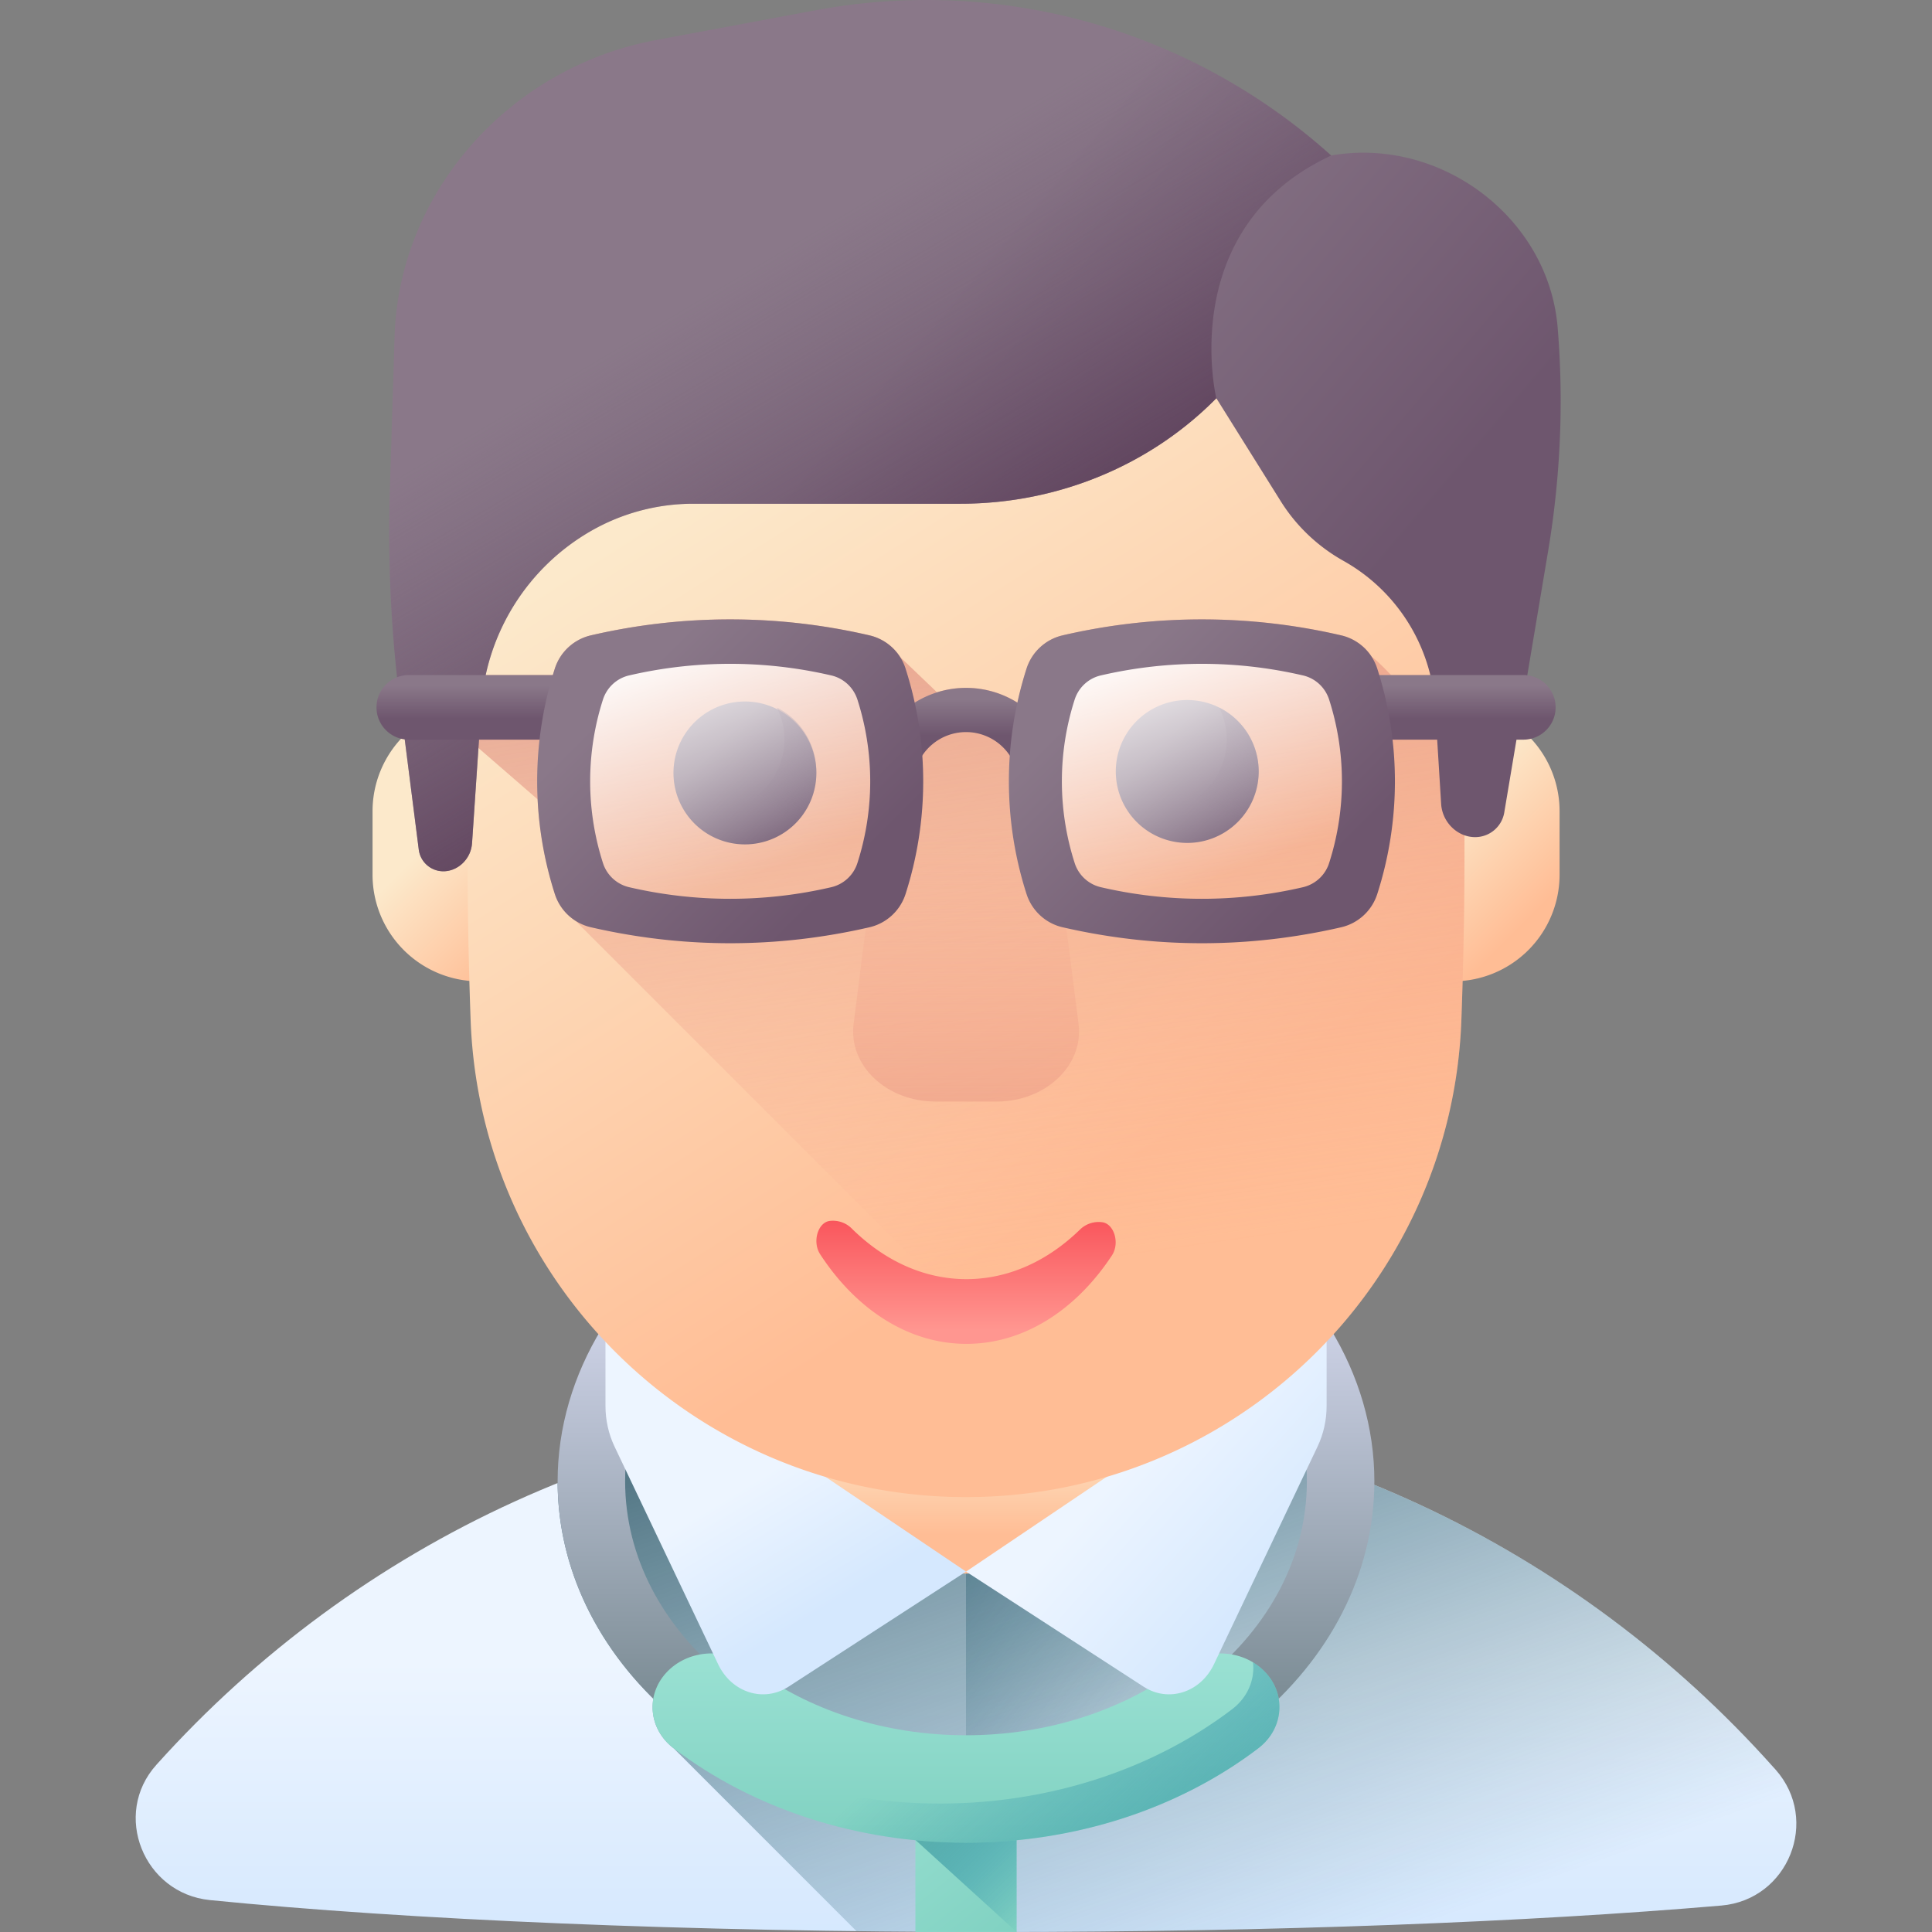 <svg xmlns="http://www.w3.org/2000/svg" width="64" height="64" fill="none" viewBox="0 0 64 64">
  <rect x="0" y="0" width="64" height="64" fill="#808080" stroke="none"/>
  <g clip-path="url(#clip0)">
    <path fill="url(#paint0_linear)" d="M58.819 58.622c1.481 1.669.425 4.31-1.798 4.502-6.368.545-14.8.876-24.05.876-10.238 0-19.474-.405-26.017-1.057-2.196-.22-3.25-2.843-1.773-4.482l.034-.038c6.575-7.305 16.107-11.898 26.71-11.898 10.49 0 19.924 4.49 26.494 11.655.135.147.268.294.4.442z"/>
    <path fill="url(#paint1_linear)" d="M57.022 63.124c-6.368.545-14.8.876-24.05.876-1.559 0-3.093-.01-4.599-.028l-6.055-6.055c-.548-.417-.779-1.048-.675-1.645-1.963-1.936-3.153-4.427-3.17-7.143a35.791 35.791 0 0113.25-2.602c.067-.002.135-.002.203-.002 3.96 0 7.77.64 11.332 1.823a35.938 35.938 0 0115.56 10.275c1.483 1.668.426 4.31-1.796 4.501z"/>
    <path fill="url(#paint2_linear)" d="M58.42 58.18C51.863 51.03 42.46 46.547 32 46.525v17.473l.971.001c9.25 0 17.682-.33 24.05-.876 2.222-.19 3.279-2.833 1.797-4.501a37.184 37.184 0 00-.399-.442z"/>
    <path fill="url(#paint3_linear)" d="M32 60.28c-7.46 0-13.528-5.03-13.528-11.211 0-3.556 2.066-6.936 5.527-9.042.513-.312 1.208-.187 1.551.28.343.467.206 1.098-.308 1.41-2.882 1.754-4.534 4.433-4.534 7.352 0 5.06 5.065 9.177 11.292 9.177 6.226 0 11.292-4.117 11.292-9.177 0-2.919-1.653-5.598-4.535-7.351-.513-.313-.651-.944-.308-1.41.343-.468 1.038-.593 1.551-.28 3.461 2.105 5.528 5.485 5.528 9.041 0 6.181-6.069 11.21-13.528 11.21z"/>
    <path fill="url(#paint4_linear)" d="M32 57.736c-.926 0-1.676.683-1.676 1.526v4.736h3.354v-4.736c0-.843-.75-1.526-1.677-1.526z"/>
    <path fill="url(#paint5_linear)" d="M33.676 59.261c0-.842-.75-1.525-1.677-1.525-.926 0-1.677.683-1.677 1.526v1.686l3.354 3.05v-4.736z"/>
    <path fill="url(#paint6_linear)" d="M32 61.042c-3.593 0-7.032-1.11-9.683-3.126-.828-.63-.938-1.753-.245-2.507.693-.754 1.927-.853 2.756-.223 1.948 1.481 4.495 2.297 7.173 2.297 2.677 0 5.224-.816 7.172-2.297.829-.63 2.063-.53 2.756.223.693.754.583 1.877-.246 2.507-2.65 2.016-6.089 3.126-9.682 3.126z"/>
    <path fill="url(#paint7_linear)" d="M41.928 55.408a1.909 1.909 0 00-.421-.342c.065.57-.172 1.158-.69 1.553-2.651 2.016-6.09 3.126-9.684 3.126-3.513 0-6.878-1.062-9.503-2.993.055.438.286.858.687 1.163 2.65 2.016 6.089 3.126 9.683 3.126 3.593 0 7.032-1.11 9.683-3.126.828-.63.938-1.753.245-2.507z"/>
    <path fill="url(#paint8_linear)" d="M32 52.127c3.032 0 5.49-1.523 5.49-3.403 0-1.88-2.458-3.404-5.49-3.404s-5.49 1.524-5.49 3.404 2.458 3.403 5.49 3.403z"/>
    <path fill="url(#paint9_linear)" d="M20.057 44.008v2.562c0 .471.103.935.301 1.351l3.43 7.207c.448.942 1.509 1.28 2.335.744l5.878-3.811-11.944-8.053z"/>
    <path fill="url(#paint10_linear)" d="M43.946 44.008v2.562c0 .471-.103.935-.301 1.351l-3.43 7.207c-.448.942-1.509 1.28-2.335.744l-5.878-3.811 11.944-8.053z"/>
    <path fill="url(#paint11_linear)" d="M15.874 32.508a3.533 3.533 0 01-3.533-3.534v-2.1a3.533 3.533 0 017.066 0v2.1a3.533 3.533 0 01-3.533 3.534z"/>
    <path fill="url(#paint12_linear)" d="M48.13 32.508a3.533 3.533 0 01-3.533-3.534v-2.1a3.533 3.533 0 017.066 0v2.1a3.533 3.533 0 01-3.533 3.534z"/>
    <path fill="url(#paint13_linear)" d="M32 49.594c8.829 0 16.091-6.98 16.41-15.802.137-3.783.137-7.568 0-11.351C48.091 13.618 40.83 6.639 32 6.639c-8.828 0-16.09 6.98-16.41 15.802a157.015 157.015 0 000 11.35c.32 8.823 7.582 15.803 16.41 15.803z"/>
    <path fill="url(#paint14_linear)" d="M46.085 22.362c-.048-.039-.447-.475-.645-.602a1.642 1.642 0 00-1.012-.713 20.386 20.386 0 00-9.227 0 1.647 1.647 0 00-1.2 1.115 13.04 13.04 0 00-.294 1.115 3.188 3.188 0 00-2.667-.344l-1.226-1.173a1.642 1.642 0 00-1.012-.713 20.386 20.386 0 00-9.227 0 1.647 1.647 0 00-1.2 1.115c-.022.067-.04.133-.06.2h-2.72c0 .027-.002.053-.003.08v.014a153.495 153.495 0 00-.06 2.044v.003l2.277 1.976c.052 1.043.24 2.085.565 3.123.118.375.362.69.683.896l18.227 18.227c6.279-2.13 10.875-7.955 11.127-14.933.137-3.783.137-7.568 0-11.35 0-.027-.003-.053-.004-.08h-2.322z"/>
    <path fill="url(#paint15_linear)" d="M33.014 36.49H30.99c-1.623 0-2.887-1.197-2.713-2.568l1.058-8.365h5.335l1.058 8.365c.174 1.371-1.09 2.568-2.713 2.568z"/>
    <path fill="url(#paint16_linear)" d="M27.043 25.556a2.367 2.367 0 11-4.733 0 2.367 2.367 0 014.733 0z"/>
    <path fill="url(#paint17_linear)" d="M25.736 23.44a2.367 2.367 0 01-3.176 3.176 2.366 2.366 0 103.176-3.177z"/>
    <path fill="url(#paint18_linear)" d="M41.696 25.556a2.367 2.367 0 11-4.734 0 2.367 2.367 0 014.734 0z"/>
    <path fill="url(#paint19_linear)" d="M40.388 23.44a2.367 2.367 0 01-3.176 3.176 2.367 2.367 0 103.176-3.177z"/>
    <path fill="url(#paint20_linear)" d="M15.638 27.934l.304-4.536a7.28 7.28 0 013.646-5.815 6.81 6.81 0 013.356-.896h8.872c3.223 0 6.284-1.27 8.477-3.495l2.136 3.416c.512.818 1.23 1.5 2.082 1.975a5.962 5.962 0 013.029 4.816l.2 3.234c.037.605.541 1.098 1.125 1.098a.977.977 0 00.969-.836l1.449-8.636c.415-2.476.518-4.964.316-7.41-.301-3.649-3.886-6.33-7.503-5.698A20.021 20.021 0 0027.02.34l-5.304.99c-4.81.899-8.497 5.002-8.645 9.814l-.158 5.13a44.773 44.773 0 00.344 7.042l.613 4.81a.82.82 0 00.816.736c.49 0 .917-.416.95-.927z"/>
    <path fill="url(#paint21_linear)" d="M44.096 5.151A20.022 20.022 0 0027.02.34l-5.304.99c-4.81.899-8.497 5.002-8.645 9.814l-.158 5.13a44.773 44.773 0 00.344 7.042l.613 4.81a.82.82 0 00.816.736c.49 0 .917-.416.95-.927l.305-4.536a7.28 7.28 0 013.646-5.815 6.81 6.81 0 013.356-.897h8.872c3.223 0 6.284-1.269 8.477-3.494 0 0-1.361-5.635 3.803-8.04z"/>
    <path fill="url(#paint22_linear)" d="M18.922 24.502h-5.38a1.07 1.07 0 010-2.14h5.38v2.14z"/>
    <path fill="url(#paint23_linear)" d="M45.082 24.502h5.38a1.07 1.07 0 000-2.14h-5.38v2.14z"/>
    <path fill="url(#paint24_linear)" d="M30.493 25.123a1.74 1.74 0 013.016 0h1.579a3.208 3.208 0 00-6.174 0h1.579z"/>
    <path fill="url(#paint25_linear)" d="M29.162 29.064a1.41 1.41 0 01-1.027.954 17.438 17.438 0 01-7.894 0 1.41 1.41 0 01-1.027-.954 10.445 10.445 0 010-6.364 1.41 1.41 0 011.027-.954 17.438 17.438 0 017.894 0 1.41 1.41 0 011.027.954c.662 2.114.662 4.25 0 6.364z"/>
    <path fill="url(#paint26_linear)" d="M30.003 22.162a1.647 1.647 0 00-1.201-1.115 20.386 20.386 0 00-9.227 0 1.647 1.647 0 00-1.2 1.115 12.21 12.21 0 000 7.44c.174.558.63.984 1.2 1.115 3.064.705 6.163.705 9.227 0a1.647 1.647 0 001.2-1.115 12.21 12.21 0 000-7.44zm-1.597 6.418a1.195 1.195 0 01-.87.81 14.789 14.789 0 01-6.694 0 1.195 1.195 0 01-.871-.81 8.856 8.856 0 010-5.397c.127-.405.457-.714.87-.809a14.788 14.788 0 016.694 0c.414.095.744.404.871.81a8.856 8.856 0 010 5.396z"/>
    <path fill="url(#paint27_linear)" d="M44.788 29.064a1.41 1.41 0 01-1.027.954 17.438 17.438 0 01-7.894 0 1.409 1.409 0 01-1.027-.954 10.444 10.444 0 010-6.364c.15-.478.54-.842 1.027-.954a17.438 17.438 0 017.894 0 1.41 1.41 0 011.027.954c.662 2.114.662 4.25 0 6.364z"/>
    <path fill="url(#paint28_linear)" d="M45.628 22.162a1.647 1.647 0 00-1.2-1.115 20.387 20.387 0 00-9.227 0 1.647 1.647 0 00-1.2 1.115 12.21 12.21 0 000 7.44c.174.558.63.984 1.2 1.115 3.064.705 6.163.705 9.227 0a1.647 1.647 0 001.2-1.115 12.21 12.21 0 000-7.44zm-1.596 6.418a1.195 1.195 0 01-.87.81 14.789 14.789 0 01-6.694 0 1.195 1.195 0 01-.871-.81 8.858 8.858 0 010-5.397c.127-.405.457-.714.87-.809a14.789 14.789 0 016.694 0c.414.095.744.404.871.81a8.858 8.858 0 010 5.396z"/>
    <path fill="url(#paint29_linear)" d="M36.515 40.488l-.01-.001a.883.883 0 00-.732.247c-1.06 1.031-2.357 1.639-3.759 1.639-1.42 0-2.731-.622-3.798-1.676a.881.881 0 00-.724-.253c-.4.046-.591.695-.324 1.104l.072.109c1.184 1.758 2.884 2.86 4.774 2.86 1.911 0 3.63-1.127 4.814-2.92l.006-.009c.266-.403.076-1.046-.32-1.1z"/>
  </g>
  <defs>
    <linearGradient id="paint0_linear" x1="32.001" x2="32.001" y1="55.067" y2="64.313" gradientUnits="userSpaceOnUse">
      <stop stop-color="#EDF5FF"/>
      <stop offset="1" stop-color="#D5E8FE"/>
    </linearGradient>
    <linearGradient id="paint1_linear" x1="42.562" x2="30.934" y1="65.394" y2="32.599" gradientUnits="userSpaceOnUse">
      <stop stop-color="#07485E" stop-opacity="0"/>
      <stop offset=".271" stop-color="#074459" stop-opacity=".271"/>
      <stop offset=".597" stop-color="#05394A" stop-opacity=".597"/>
      <stop offset=".951" stop-color="#032632" stop-opacity=".951"/>
      <stop offset="1" stop-color="#03232E"/>
    </linearGradient>
    <linearGradient id="paint2_linear" x1="38.255" x2="19.933" y1="55.278" y2="40.721" gradientUnits="userSpaceOnUse">
      <stop stop-color="#07485E" stop-opacity="0"/>
      <stop offset=".271" stop-color="#074459" stop-opacity=".271"/>
      <stop offset=".597" stop-color="#05394A" stop-opacity=".597"/>
      <stop offset=".951" stop-color="#032632" stop-opacity=".951"/>
      <stop offset="1" stop-color="#03232E"/>
    </linearGradient>
    <linearGradient id="paint3_linear" x1="32" x2="32" y1="44.173" y2="58.966" gradientUnits="userSpaceOnUse">
      <stop stop-color="#CBD0E4"/>
      <stop offset="1" stop-color="#6A7D83"/>
    </linearGradient>
    <linearGradient id="paint4_linear" x1="29.526" x2="34.01" y1="58.283" y2="63.898" gradientUnits="userSpaceOnUse">
      <stop stop-color="#9AE1D3"/>
      <stop offset="1" stop-color="#80D1C1"/>
    </linearGradient>
    <linearGradient id="paint5_linear" x1="34.963" x2="30.885" y1="62.773" y2="58.695" gradientUnits="userSpaceOnUse">
      <stop stop-color="#0B799D" stop-opacity="0"/>
      <stop offset=".174" stop-color="#117D9E" stop-opacity=".174"/>
      <stop offset=".414" stop-color="#2389A0" stop-opacity=".414"/>
      <stop offset=".693" stop-color="#409CA3" stop-opacity=".693"/>
      <stop offset=".999" stop-color="#69B7A8" stop-opacity=".999"/>
      <stop offset="1" stop-color="#69B7A8"/>
    </linearGradient>
    <linearGradient id="paint6_linear" x1="32.001" x2="32.001" y1="54.772" y2="61.042" gradientUnits="userSpaceOnUse">
      <stop stop-color="#9AE1D3"/>
      <stop offset="1" stop-color="#80D1C1"/>
    </linearGradient>
    <linearGradient id="paint7_linear" x1="31.753" x2="43.711" y1="56.294" y2="68.697" gradientUnits="userSpaceOnUse">
      <stop stop-color="#0B799D" stop-opacity="0"/>
      <stop offset=".174" stop-color="#117D9E" stop-opacity=".174"/>
      <stop offset=".414" stop-color="#2389A0" stop-opacity=".414"/>
      <stop offset=".693" stop-color="#409CA3" stop-opacity=".693"/>
      <stop offset=".999" stop-color="#69B7A8" stop-opacity=".999"/>
      <stop offset="1" stop-color="#69B7A8"/>
    </linearGradient>
    <linearGradient id="paint8_linear" x1="32" x2="32" y1="47.157" y2="50.84" gradientUnits="userSpaceOnUse">
      <stop stop-color="#FCE9CB"/>
      <stop offset="1" stop-color="#FFBD95"/>
    </linearGradient>
    <linearGradient id="paint9_linear" x1="25.08" x2="27.607" y1="48.968" y2="53.13" gradientUnits="userSpaceOnUse">
      <stop stop-color="#EDF5FF"/>
      <stop offset="1" stop-color="#D5E8FE"/>
    </linearGradient>
    <linearGradient id="paint10_linear" x1="37.862" x2="42.636" y1="47.934" y2="52.209" gradientUnits="userSpaceOnUse">
      <stop stop-color="#EDF5FF"/>
      <stop offset="1" stop-color="#D5E8FE"/>
    </linearGradient>
    <linearGradient id="paint11_linear" x1="15.033" x2="18.395" y1="27.083" y2="30.445" gradientUnits="userSpaceOnUse">
      <stop stop-color="#FCE9CB"/>
      <stop offset="1" stop-color="#FFBD95"/>
    </linearGradient>
    <linearGradient id="paint12_linear" x1="47.289" x2="50.651" y1="27.083" y2="30.445" gradientUnits="userSpaceOnUse">
      <stop stop-color="#FCE9CB"/>
      <stop offset="1" stop-color="#FFBD95"/>
    </linearGradient>
    <linearGradient id="paint13_linear" x1="24.056" x2="38.315" y1="15.569" y2="38.088" gradientUnits="userSpaceOnUse">
      <stop stop-color="#FCE9CB"/>
      <stop offset="1" stop-color="#FFBD95"/>
    </linearGradient>
    <linearGradient id="paint14_linear" x1="34.59" x2="29.73" y1="42.023" y2="7.539" gradientUnits="userSpaceOnUse">
      <stop stop-color="#FAA68E" stop-opacity="0"/>
      <stop offset="1" stop-color="#C9766E"/>
    </linearGradient>
    <linearGradient id="paint15_linear" x1="32.002" x2="32.002" y1="27.432" y2="48.429" gradientUnits="userSpaceOnUse">
      <stop stop-color="#FAA68E" stop-opacity="0"/>
      <stop offset="1" stop-color="#C9766E"/>
    </linearGradient>
    <linearGradient id="paint16_linear" x1="23.791" x2="26.857" y1="24.671" y2="27.736" gradientUnits="userSpaceOnUse">
      <stop stop-color="#8A7889"/>
      <stop offset="1" stop-color="#6E566E"/>
    </linearGradient>
    <linearGradient id="paint17_linear" x1="24.759" x2="28.013" y1="26.464" y2="20.413" gradientUnits="userSpaceOnUse">
      <stop stop-color="#6E566E" stop-opacity="0"/>
      <stop offset=".047" stop-color="#6E566E" stop-opacity=".047"/>
      <stop offset="1" stop-color="#6E566E"/>
    </linearGradient>
    <linearGradient id="paint18_linear" x1="38.443" x2="41.509" y1="24.671" y2="27.736" gradientUnits="userSpaceOnUse">
      <stop stop-color="#8A7889"/>
      <stop offset="1" stop-color="#6E566E"/>
    </linearGradient>
    <linearGradient id="paint19_linear" x1="39.411" x2="42.665" y1="26.464" y2="20.413" gradientUnits="userSpaceOnUse">
      <stop stop-color="#6E566E" stop-opacity="0"/>
      <stop offset=".047" stop-color="#6E566E" stop-opacity=".047"/>
      <stop offset="1" stop-color="#6E566E"/>
    </linearGradient>
    <linearGradient id="paint20_linear" x1="27.705" x2="40.489" y1="14.188" y2="25.07" gradientUnits="userSpaceOnUse">
      <stop stop-color="#8A7889"/>
      <stop offset="1" stop-color="#6E566E"/>
    </linearGradient>
    <linearGradient id="paint21_linear" x1="24.498" x2="31.972" y1="9.117" y2="21.769" gradientUnits="userSpaceOnUse">
      <stop stop-color="#6E566E" stop-opacity="0"/>
      <stop offset=".294" stop-color="#674D66" stop-opacity=".294"/>
      <stop offset="1" stop-color="#593B56"/>
    </linearGradient>
    <linearGradient id="paint22_linear" x1="15.696" x2="15.696" y1="22.712" y2="23.805" gradientUnits="userSpaceOnUse">
      <stop stop-color="#8A7889"/>
      <stop offset="1" stop-color="#6E566E"/>
    </linearGradient>
    <linearGradient id="paint23_linear" x1="48.308" x2="48.308" y1="22.712" y2="23.805" gradientUnits="userSpaceOnUse">
      <stop stop-color="#8A7889"/>
      <stop offset="1" stop-color="#6E566E"/>
    </linearGradient>
    <linearGradient id="paint24_linear" x1="32.001" x2="32.001" y1="23.168" y2="24.361" gradientUnits="userSpaceOnUse">
      <stop stop-color="#8A7889"/>
      <stop offset="1" stop-color="#6E566E"/>
    </linearGradient>
    <linearGradient id="paint25_linear" x1="25.294" x2="22.401" y1="28.866" y2="21.055" gradientUnits="userSpaceOnUse">
      <stop stop-color="#fff" stop-opacity="0"/>
      <stop offset="1" stop-color="#fff"/>
    </linearGradient>
    <linearGradient id="paint26_linear" x1="20.946" x2="27.632" y1="22.639" y2="29.325" gradientUnits="userSpaceOnUse">
      <stop stop-color="#8A7889"/>
      <stop offset="1" stop-color="#6E566E"/>
    </linearGradient>
    <linearGradient id="paint27_linear" x1="40.92" x2="38.027" y1="28.866" y2="21.055" gradientUnits="userSpaceOnUse">
      <stop stop-color="#fff" stop-opacity="0"/>
      <stop offset="1" stop-color="#fff"/>
    </linearGradient>
    <linearGradient id="paint28_linear" x1="36.572" x2="43.257" y1="22.639" y2="29.325" gradientUnits="userSpaceOnUse">
      <stop stop-color="#8A7889"/>
      <stop offset="1" stop-color="#6E566E"/>
    </linearGradient>
    <linearGradient id="paint29_linear" x1="32.001" x2="32.001" y1="44.055" y2="40.312" gradientUnits="userSpaceOnUse">
      <stop stop-color="#FF9690"/>
      <stop offset="1" stop-color="#F9545B"/>
    </linearGradient>
    <clipPath id="clip0">
      <path fill="#fff" d="M0 0h64v64H0z"/>
    </clipPath>
  </defs>
</svg>